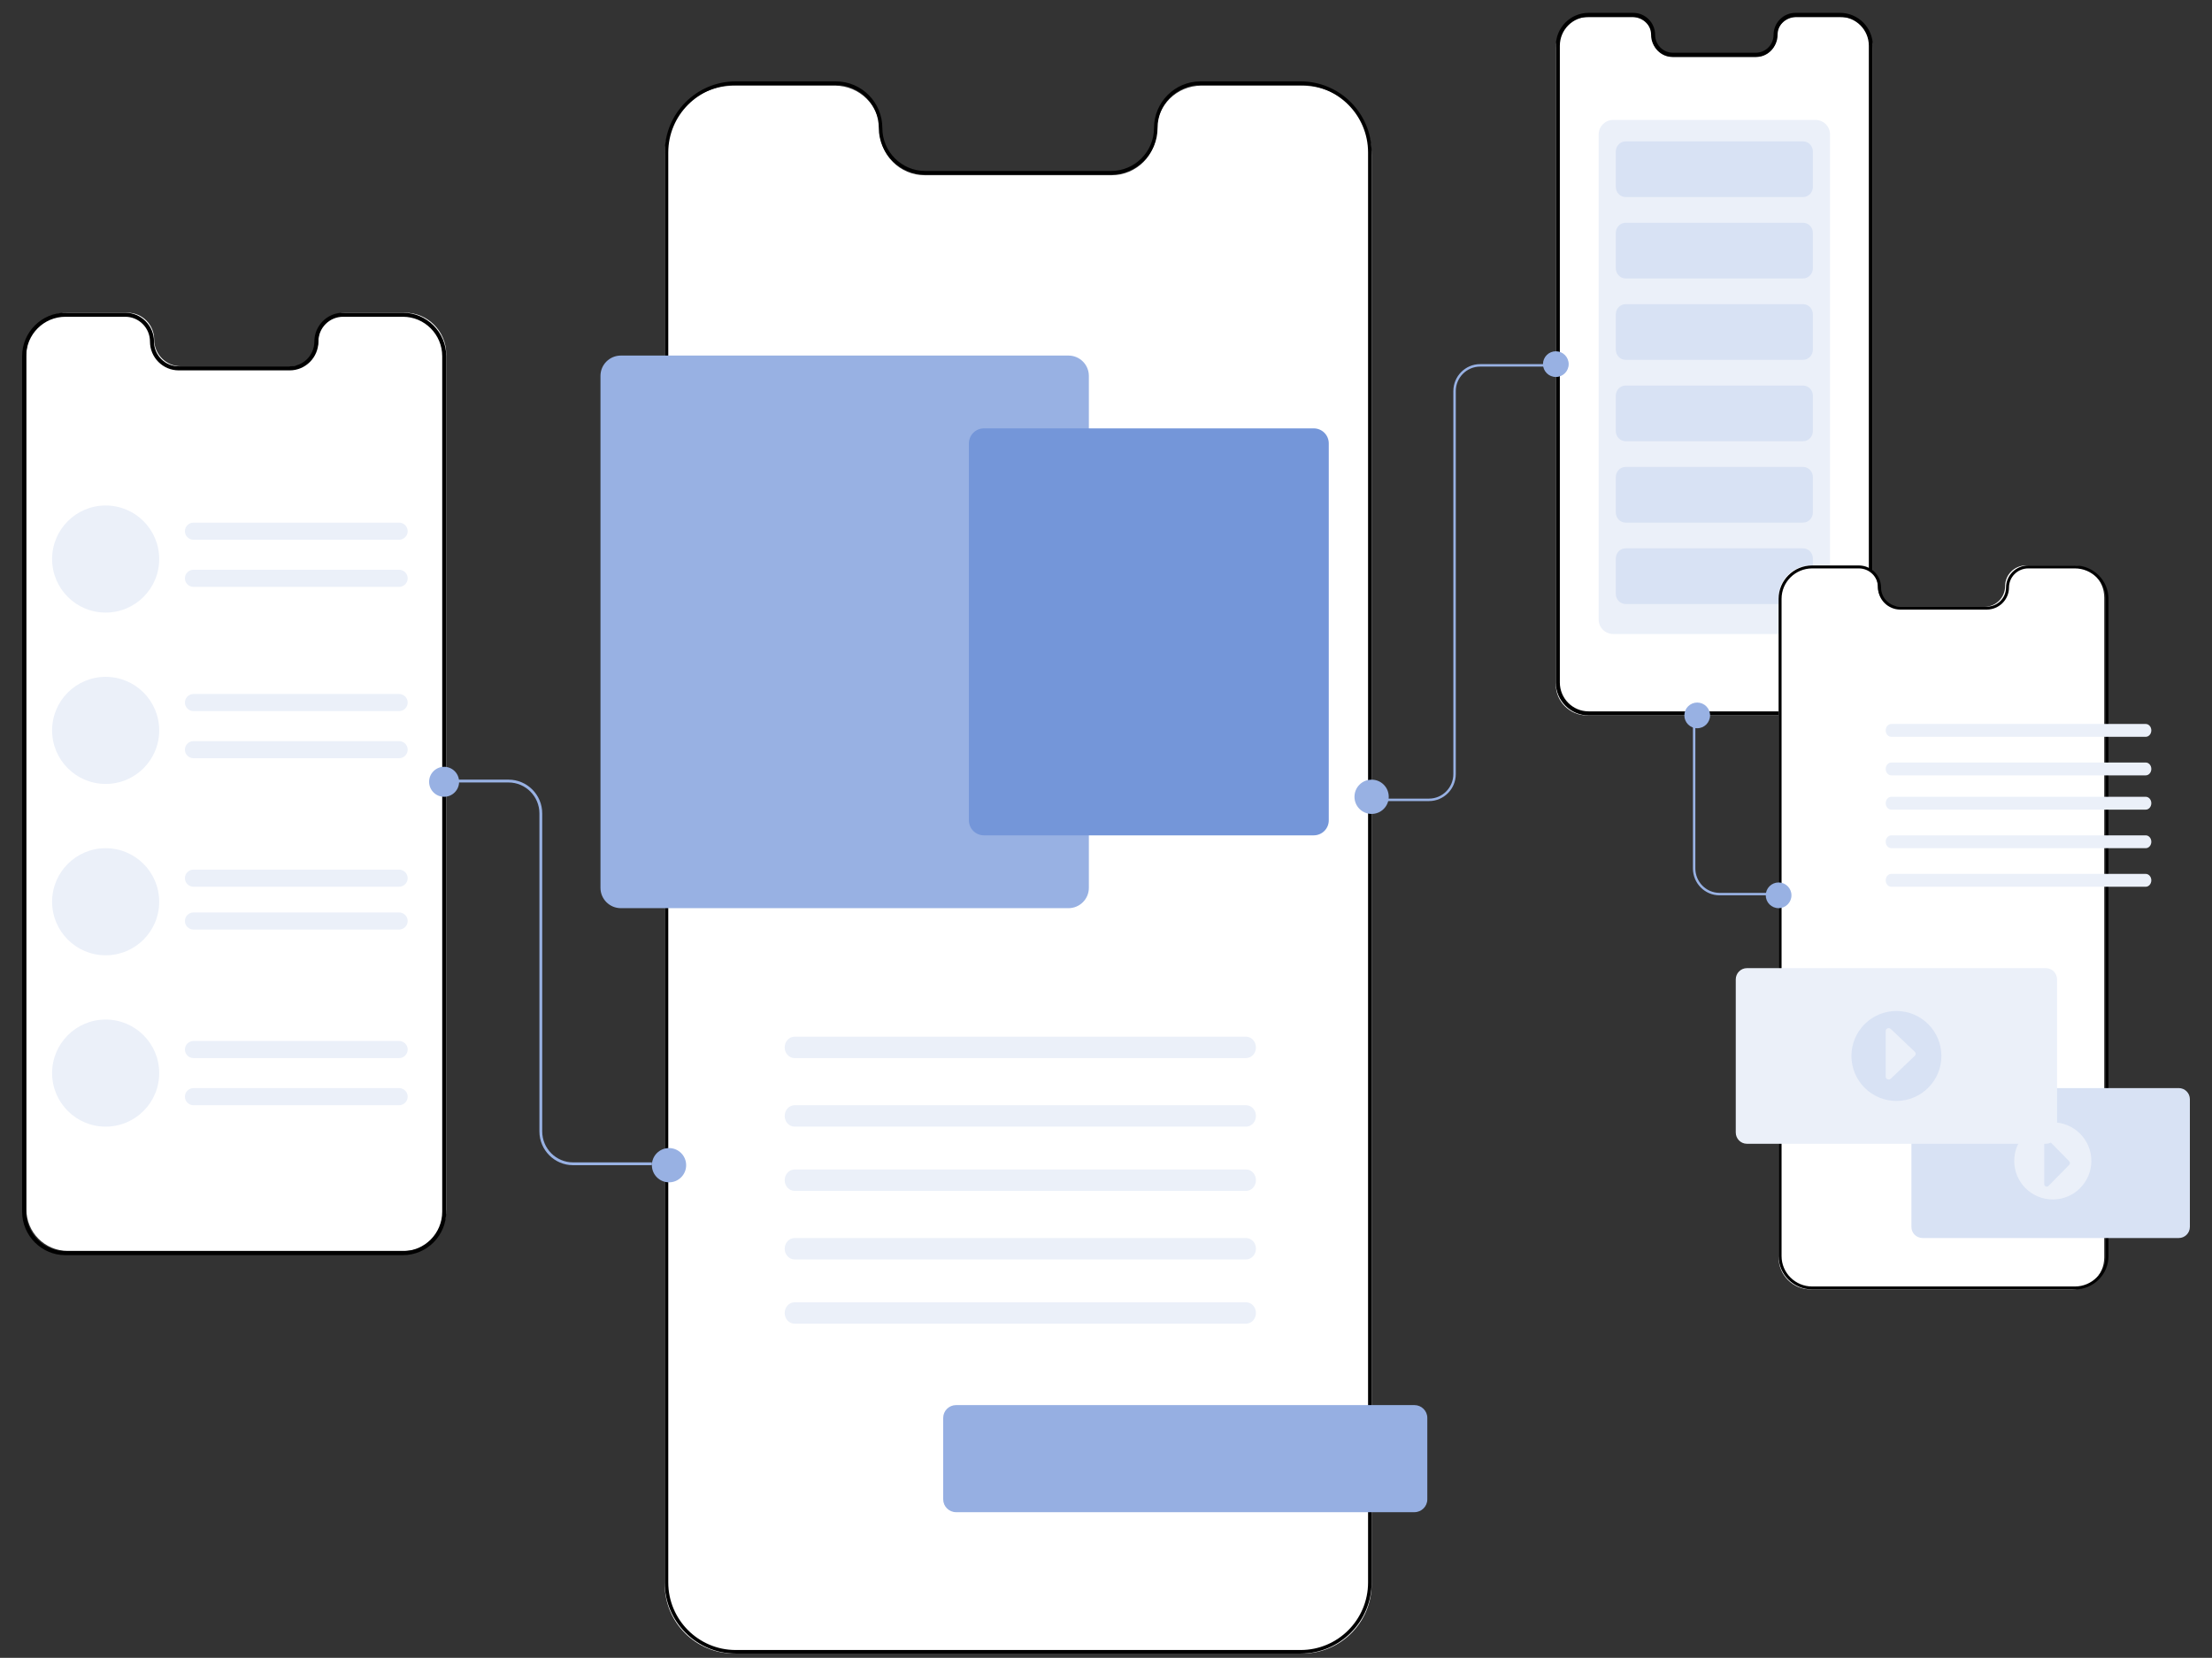 <svg viewBox="-5.163 129 516.327 387" xmlns="http://www.w3.org/2000/svg" overflow="visible" xmlns:xlink="http://www.w3.org/1999/xlink" width="516.327px" height="387px"><rect x="-5.163" y="129" width="516.327" height="387" fill="#333333" stroke="none"/><g id="Master/Stickers/UI Design" stroke="none" stroke-width="1" fill="none" fill-rule="evenodd"><g id="Group-123" transform="translate(0, 132)"><path d="M298.789,383 L166.211,383 C157.257,383 150,375.762 150,366.833 L150,33.168 C150,24.238 157.257,17 166.211,17 L189.739,17 C195.526,17 200.218,21.68 200.218,27.453 C200.218,33.226 204.91,37.905 210.699,37.905 L254.301,37.905 C260.089,37.905 264.781,33.226 264.781,27.453 C264.781,21.68 269.473,17 275.261,17 L298.789,17 C307.742,17 315,24.238 315,33.168 L315,366.833 C315,375.762 307.742,383 298.789,383" id="Fill-1" fill="#ffffff"/><path d="M166.543,16.83 C157.878,16.83 150.827,23.9 150.827,32.591 L150.827,366.41 C150.827,375.099 157.878,382.17 166.543,382.17 L298.456,382.17 C307.122,382.17 314.172,375.099 314.172,366.41 L314.172,32.591 C314.172,23.9 307.122,16.83 298.456,16.83 L275.046,16.83 C269.525,16.83 265.033,21.336 265.033,26.872 C265.033,32.867 260.169,37.745 254.192,37.745 L210.807,37.745 C204.83,37.745 199.966,32.867 199.966,26.872 C199.966,21.336 195.475,16.83 189.953,16.83 L166.543,16.83 Z M298.456,383 L166.543,383 C157.42,383 150,375.558 150,366.41 L150,32.591 C150,23.443 157.42,16 166.543,16 L189.953,16 C195.931,16 200.794,20.877 200.794,26.872 C200.794,32.41 205.287,36.914 210.807,36.914 L254.192,36.914 C259.713,36.914 264.205,32.41 264.205,26.872 C264.205,20.877 269.068,16 275.046,16 L298.456,16 C307.579,16 315,23.443 315,32.591 L315,366.41 C315,375.558 307.579,383 298.456,383 L298.456,383 Z" id="Fill-3" fill="#000000"/><path d="M424.73,164 L365.269,164 C361.255,164 358,160.776 358,156.8 L358,8.201 C358,4.224 361.255,1 365.269,1 L375.823,1 C378.417,1 380.522,3.084 380.522,5.656 C380.522,8.226 382.626,10.311 385.222,10.311 L404.778,10.311 C407.373,10.311 409.477,8.226 409.477,5.656 C409.477,3.084 411.582,1 414.177,1 L424.73,1 C428.745,1 432,4.224 432,8.201 L432,156.8 C432,160.776 428.745,164 424.73,164" id="Fill-5" fill="#ffffff"/><path d="M365.646,0.942 C361.947,0.942 358.938,3.962 358.938,7.673 L358.938,156.326 C358.938,160.038 361.947,163.058 365.646,163.058 L424.353,163.058 C428.052,163.058 431.062,160.038 431.062,156.326 L431.062,7.673 C431.062,3.962 428.052,0.942 424.353,0.942 L413.934,0.942 C411.634,0.942 409.763,2.82 409.763,5.128 C409.763,7.955 407.47,10.256 404.653,10.256 L385.345,10.256 C382.528,10.256 380.236,7.955 380.236,5.128 C380.236,2.82 378.365,0.942 376.066,0.942 L365.646,0.942 Z M424.353,164 L365.646,164 C361.43,164 358,160.557 358,156.326 L358,7.673 C358,3.442 361.43,0 365.646,0 L376.066,0 C378.882,0 381.175,2.3 381.175,5.128 C381.175,7.436 383.046,9.314 385.345,9.314 L404.653,9.314 C406.953,9.314 408.824,7.436 408.824,5.128 C408.824,2.3 411.116,0 413.934,0 L424.353,0 C428.57,0 432,3.442 432,7.673 L432,156.326 C432,160.557 428.57,164 424.353,164 L424.353,164 Z" id="Fill-7" fill="#000000"/><path d="M89.372,289 L10.628,289 C5.311,289 1,284.668 1,279.326 L1,79.674 C1,74.331 5.311,70 10.628,70 L24.603,70 C28.04,70 30.827,72.801 30.827,76.254 C30.827,79.708 33.614,82.508 37.051,82.508 L62.949,82.508 C66.387,82.508 69.173,79.708 69.173,76.254 C69.173,72.801 71.96,70 75.398,70 L89.372,70 C94.69,70 99,74.331 99,79.674 L99,279.326 C99,284.668 94.69,289 89.372,289" id="Fill-9" fill="#ffffff"/><path d="M10.104,70.945 C5.052,70.945 0.941,75.074 0.941,80.149 L0.941,279.851 C0.941,284.926 5.052,289.055 10.104,289.055 L88.896,289.055 C93.948,289.055 98.059,284.926 98.059,279.851 L98.059,80.149 C98.059,75.074 93.948,70.945 88.896,70.945 L74.912,70.945 C71.738,70.945 69.155,73.54 69.155,76.728 C69.155,80.439 66.151,83.457 62.456,83.457 L36.544,83.457 C32.849,83.457 29.845,80.439 29.845,76.728 C29.845,73.54 27.261,70.945 24.087,70.945 L10.104,70.945 Z M88.896,290 L10.104,290 C4.532,290 0,285.448 0,279.851 L0,80.149 C0,74.552 4.532,70 10.104,70 L24.087,70 C27.781,70 30.786,73.018 30.786,76.728 C30.786,79.917 33.369,82.512 36.544,82.512 L62.456,82.512 C65.631,82.512 68.214,79.917 68.214,76.728 C68.214,73.018 71.219,70 74.912,70 L88.896,70 C94.468,70 99,74.552 99,80.149 L99,279.851 C99,285.448 94.468,290 88.896,290 L88.896,290 Z" id="Fill-11" fill="#000000"/><path d="M328.398,184 L318,184 L318,183.424 L328.398,183.424 C331.529,183.424 334.077,180.855 334.077,177.7 L334.077,88.3 C334.077,84.827 336.881,82 340.328,82 L358,82 L358,82.576 L340.328,82.576 C337.196,82.576 334.648,85.145 334.648,88.3 L334.648,177.7 C334.648,181.173 331.844,184 328.398,184" id="Fill-13" fill="#98b1e3"/><path d="M147,269 L128.606,269 C124.272,269 120.747,265.462 120.747,261.113 L120.747,186.887 C120.747,182.902 117.516,179.659 113.545,179.659 L99,179.659 L99,179 L113.545,179 C117.879,179 121.404,182.538 121.404,186.887 L121.404,261.113 C121.404,265.098 124.635,268.341 128.606,268.341 L147,268.341 L147,269 Z" id="Fill-15" fill="#98b1e3"/><path d="M155,269 C155,271.209 153.209,273 151,273 C148.791,273 147,271.209 147,269 C147,266.79 148.791,265 151,265 C153.209,265 155,266.79 155,269" id="Fill-17" fill="#98b1e3"/><path d="M319,183 C319,185.209 317.209,187 315,187 C312.79,187 311,185.209 311,183 C311,180.79 312.79,179 315,179 C317.209,179 319,180.79 319,183" id="Fill-19" fill="#98b1e3"/><path d="M361,82 C361,83.657 359.657,85 358.001,85 C356.344,85 355,83.657 355,82 C355,80.343 356.344,79 358.001,79 C359.657,79 361,80.343 361,82" id="Fill-21" fill="#98b1e3"/><path d="M394,164 C394,165.657 392.658,167 391,167 C389.344,167 388,165.657 388,164 C388,162.343 389.344,161 391,161 C392.658,161 394,162.343 394,164" id="Fill-23" fill="#98b1e3"/><path d="M102,179.5 C102,181.433 100.433,183 98.5,183 C96.568,183 95,181.433 95,179.5 C95,177.566 96.568,176 98.5,176 C100.433,176 102,177.566 102,179.5" id="Fill-25" fill="#98b1e3"/><path d="M32,127.5 C32,134.404 26.404,140 19.5,140 C12.597,140 7,134.404 7,127.5 C7,120.596 12.597,115 19.5,115 C26.404,115 32,120.596 32,127.5" id="Fill-27" fill="#ebf0f9"/><path d="M87.974,123 L40.026,123 C38.906,123 38,122.105 38,121 C38,119.895 38.906,119 40.026,119 L87.974,119 C89.093,119 90,119.895 90,121 C90,122.105 89.093,123 87.974,123" id="Fill-29" fill="#ebf0f9"/><path d="M87.974,134 L40.026,134 C38.906,134 38,133.104 38,132 C38,130.895 38.906,130 40.026,130 L87.974,130 C89.093,130 90,130.895 90,132 C90,133.104 89.093,134 87.974,134" id="Fill-31" fill="#ebf0f9"/><path d="M32,167.5 C32,174.404 26.404,180 19.5,180 C12.597,180 7,174.404 7,167.5 C7,160.596 12.597,155 19.5,155 C26.404,155 32,160.596 32,167.5" id="Fill-33" fill="#ebf0f9"/><path d="M87.974,163 L40.026,163 C38.906,163 38,162.105 38,161 C38,159.895 38.906,159 40.026,159 L87.974,159 C89.093,159 90,159.895 90,161 C90,162.105 89.093,163 87.974,163" id="Fill-35" fill="#ebf0f9"/><path d="M87.974,174 L40.026,174 C38.906,174 38,173.104 38,172 C38,170.895 38.906,170 40.026,170 L87.974,170 C89.093,170 90,170.895 90,172 C90,173.104 89.093,174 87.974,174" id="Fill-37" fill="#ebf0f9"/><path d="M418.61,145 L371.391,145 C369.518,145 368,143.49 368,141.628 L368,28.373 C368,26.509 369.518,25 371.391,25 L418.61,25 C420.483,25 422,26.509 422,28.373 L422,141.628 C422,143.49 420.483,145 418.61,145" id="Fill-39" fill="#ebf0f9"/><path d="M32,207.5 C32,214.404 26.404,220 19.5,220 C12.597,220 7,214.404 7,207.5 C7,200.596 12.597,195 19.5,195 C26.404,195 32,200.596 32,207.5" id="Fill-41" fill="#ebf0f9"/><path d="M87.974,204 L40.026,204 C38.906,204 38,203.105 38,202 C38,200.895 38.906,200 40.026,200 L87.974,200 C89.093,200 90,200.895 90,202 C90,203.105 89.093,204 87.974,204" id="Fill-43" fill="#ebf0f9"/><path d="M87.974,214 L40.026,214 C38.906,214 38,213.104 38,212 C38,210.895 38.906,210 40.026,210 L87.974,210 C89.093,210 90,210.895 90,212 C90,213.104 89.093,214 87.974,214" id="Fill-45" fill="#ebf0f9"/><path d="M32,247.5 C32,254.404 26.404,260 19.5,260 C12.597,260 7,254.404 7,247.5 C7,240.596 12.597,235 19.5,235 C26.404,235 32,240.596 32,247.5" id="Fill-47" fill="#ebf0f9"/><path d="M87.974,244 L40.026,244 C38.906,244 38,243.105 38,242 C38,240.895 38.906,240 40.026,240 L87.974,240 C89.093,240 90,240.895 90,242 C90,243.105 89.093,244 87.974,244" id="Fill-49" fill="#ebf0f9"/><path d="M87.974,255 L40.026,255 C38.906,255 38,254.104 38,253 C38,251.895 38.906,251 40.026,251 L87.974,251 C89.093,251 90,251.895 90,253 C90,254.104 89.093,255 87.974,255" id="Fill-51" fill="#ebf0f9"/><path d="M244.239,209 L139.761,209 C137.131,209 135,206.873 135,204.25 L135,84.75 C135,82.126 137.131,80 139.761,80 L244.239,80 C246.869,80 249,82.126 249,84.75 L249,204.25 C249,206.873 246.869,209 244.239,209" id="Fill-53" fill="#98b1e3"/><path d="M301.492,192 L224.508,192 C222.57,192 221,190.434 221,188.502 L221,100.499 C221,98.567 222.57,97 224.508,97 L301.492,97 C303.43,97 305,98.567 305,100.499 L305,188.502 C305,190.434 303.43,192 301.492,192" id="Fill-55" fill="#7496d9"/><path d="M285.685,244 L180.317,244 C179.037,244 178,242.88 178,241.5 C178,240.119 179.037,239 180.317,239 L285.685,239 C286.964,239 288,240.119 288,241.5 C288,242.88 286.964,244 285.685,244" id="Fill-57" fill="#ebf0f9"/><path d="M285.685,260 L180.317,260 C179.037,260 178,258.88 178,257.501 C178,256.12 179.037,255 180.317,255 L285.685,255 C286.964,255 288,256.12 288,257.501 C288,258.88 286.964,260 285.685,260" id="Fill-59" fill="#ebf0f9"/><path d="M285.685,275 L180.317,275 C179.037,275 178,273.88 178,272.501 C178,271.12 179.037,270 180.317,270 L285.685,270 C286.964,270 288,271.12 288,272.501 C288,273.88 286.964,275 285.685,275" id="Fill-61" fill="#ebf0f9"/><path d="M285.685,291 L180.317,291 C179.037,291 178,289.88 178,288.5 C178,287.12 179.037,286 180.317,286 L285.685,286 C286.964,286 288,287.12 288,288.5 C288,289.88 286.964,291 285.685,291" id="Fill-63" fill="#ebf0f9"/><path d="M285.685,306 L180.317,306 C179.037,306 178,304.881 178,303.501 C178,302.12 179.037,301 180.317,301 L285.685,301 C286.964,301 288,302.12 288,303.501 C288,304.881 286.964,306 285.685,306" id="Fill-65" fill="#ebf0f9"/><path d="M324.981,350 L218.019,350 C216.352,350 215,348.66 215,347.008 L215,327.991 C215,326.339 216.352,325 218.019,325 L324.981,325 C326.649,325 328,326.339 328,327.991 L328,347.008 C328,348.66 326.649,350 324.981,350" id="Fill-67" fill="#96afe2"/><path d="M415.699,43 L374.302,43 C373.032,43 372,41.937 372,40.626 L372,32.374 C372,31.062 373.032,30 374.302,30 L415.699,30 C416.969,30 418,31.062 418,32.374 L418,40.626 C418,41.937 416.969,43 415.699,43" id="Fill-69" fill="#d8e2f4"/><path d="M415.699,62 L374.302,62 C373.032,62 372,60.937 372,59.626 L372,51.374 C372,50.062 373.032,49 374.302,49 L415.699,49 C416.969,49 418,50.062 418,51.374 L418,59.626 C418,60.937 416.969,62 415.699,62" id="Fill-71" fill="#d8e2f4"/><path d="M415.699,81 L374.302,81 C373.032,81 372,79.937 372,78.626 L372,70.374 C372,69.062 373.032,68 374.302,68 L415.699,68 C416.969,68 418,69.062 418,70.374 L418,78.626 C418,79.937 416.969,81 415.699,81" id="Fill-73" fill="#d8e2f4"/><path d="M415.699,100 L374.302,100 C373.032,100 372,98.937 372,97.625 L372,89.374 C372,88.062 373.032,87 374.302,87 L415.699,87 C416.969,87 418,88.062 418,89.374 L418,97.625 C418,98.937 416.969,100 415.699,100" id="Fill-75" fill="#d8e2f4"/><path d="M415.699,119 L374.302,119 C373.032,119 372,117.937 372,116.625 L372,108.374 C372,107.062 373.032,106 374.302,106 L415.699,106 C416.969,106 418,107.062 418,108.374 L418,116.625 C418,117.937 416.969,119 415.699,119" id="Fill-77" fill="#d8e2f4"/><path d="M415.699,138 L374.302,138 C373.032,138 372,136.937 372,135.625 L372,127.374 C372,126.062 373.032,125 374.302,125 L415.699,125 C416.969,125 418,126.062 418,127.374 L418,135.625 C418,136.937 416.969,138 415.699,138" id="Fill-79" fill="#d8e2f4"/><path d="M409,206 L396.195,206 C392.779,206 390,203.178 390,199.711 L390,164 L390.567,164 L390.567,199.711 C390.567,202.861 393.091,205.425 396.195,205.425 L409,205.425 L409,206 Z" id="Fill-81" fill="#98b1e3"/><path d="M478.534,298 L417.467,298 C413.344,298 410,294.658 410,290.534 L410,136.467 C410,132.344 413.344,129 417.467,129 L428.305,129 C430.971,129 433.131,131.162 433.131,133.828 C433.131,136.492 435.292,138.653 437.958,138.653 L458.042,138.653 C460.709,138.653 462.87,136.492 462.87,133.828 C462.87,131.162 465.03,129 467.696,129 L478.534,129 C482.657,129 486,132.344 486,136.467 L486,290.534 C486,294.658 482.657,298 478.534,298" id="Fill-83" fill="#ffffff"/><path d="M417.843,129.686 C413.9,129.686 410.692,132.868 410.692,136.778 L410.692,290.222 C410.692,294.132 413.9,297.314 417.843,297.314 L479.157,297.314 C483.1,297.314 486.308,294.132 486.308,290.222 L486.308,136.778 C486.308,132.868 483.1,129.686 479.157,129.686 L468.276,129.686 C465.793,129.686 463.775,131.689 463.775,134.15 C463.775,136.99 461.446,139.3 458.583,139.3 L438.417,139.3 C435.554,139.3 433.225,136.99 433.225,134.15 C433.225,131.689 431.206,129.686 428.724,129.686 L417.843,129.686 Z M479.157,298 L417.843,298 C413.518,298 410,294.51 410,290.222 L410,136.778 C410,132.49 413.518,129 417.843,129 L428.724,129 C431.587,129 433.917,131.311 433.917,134.15 C433.917,136.611 435.935,138.614 438.417,138.614 L458.583,138.614 C461.065,138.614 463.084,136.611 463.084,134.15 C463.084,131.311 465.414,129 468.276,129 L479.157,129 C483.482,129 487,132.49 487,136.778 L487,290.222 C487,294.51 483.482,298 479.157,298 L479.157,298 Z" id="Fill-85" fill="#000000"/><path d="M413,206 C413,207.657 411.657,209 410,209 C408.344,209 407,207.657 407,206 C407,204.343 408.344,203 410,203 C411.657,203 413,204.343 413,206" id="Fill-87" fill="#98b1e3"/><path d="M495.694,169 L436.306,169 C435.584,169 435,168.328 435,167.501 C435,166.672 435.584,166 436.306,166 L495.694,166 C496.416,166 497,166.672 497,167.501 C497,168.328 496.416,169 495.694,169" id="Fill-89" fill="#ebf0f9"/><path d="M495.694,178 L436.306,178 C435.584,178 435,177.328 435,176.499 C435,175.672 435.584,175 436.306,175 L495.694,175 C496.416,175 497,175.672 497,176.499 C497,177.328 496.416,178 495.694,178" id="Fill-91" fill="#ebf0f9"/><path d="M495.694,186 L436.306,186 C435.584,186 435,185.329 435,184.5 C435,183.672 435.584,183 436.306,183 L495.694,183 C496.416,183 497,183.672 497,184.5 C497,185.329 496.416,186 495.694,186" id="Fill-93" fill="#ebf0f9"/><path d="M495.694,195 L436.306,195 C435.584,195 435,194.328 435,193.501 C435,192.672 435.584,192 436.306,192 L495.694,192 C496.416,192 497,192.672 497,193.501 C497,194.328 496.416,195 495.694,195" id="Fill-95" fill="#ebf0f9"/><path d="M495.694,204 L436.306,204 C435.584,204 435,203.328 435,202.499 C435,201.672 435.584,201 436.306,201 L495.694,201 C496.416,201 497,201.672 497,202.499 C497,203.328 496.416,204 495.694,204" id="Fill-97" fill="#ebf0f9"/><path d="M503.403,286 L443.598,286 C442.162,286 441,284.84 441,283.407 L441,253.593 C441,252.161 442.162,251 443.598,251 L503.403,251 C504.837,251 506,252.161 506,253.593 L506,283.407 C506,284.84 504.837,286 503.403,286" id="Fill-99" fill="#d8e2f4"/><path d="M483,268 C483,272.97 478.97,277 474,277 C469.029,277 465,272.97 465,268 C465,263.029 469.029,259 474,259 C478.97,259 483,263.029 483,268" id="Fill-101" fill="#ebf0f9"/><path d="M477.825,268.929 L473.017,273.821 C472.641,274.204 472,273.932 472,273.392 L472,263.608 C472,263.067 472.641,262.797 473.017,263.179 L477.825,268.071 C478.058,268.308 478.058,268.692 477.825,268.929" id="Fill-103" fill="#d8e2f4"/><path d="M472.396,264 L402.604,264 C401.166,264 400,262.818 400,261.36 L400,225.64 C400,224.181 401.166,223 402.604,223 L472.396,223 C473.835,223 475,224.181 475,225.64 L475,261.36 C475,262.818 473.835,264 472.396,264" id="Fill-105" fill="#ebf0f9"/><path d="M448,243.5 C448,249.3 443.299,254 437.5,254 C431.7,254 427,249.3 427,243.5 C427,237.7 431.7,233 437.5,233 C443.299,233 448,237.7 448,243.5" id="Fill-107" fill="#d8e2f4"/><path d="M441.797,243.467 L436.187,248.805 C435.749,249.222 435,248.927 435,248.337 L435,237.663 C435,237.074 435.749,236.778 436.187,237.195 L441.797,242.531 C442.068,242.791 442.068,243.21 441.797,243.467" id="Fill-109" fill="#ebf0f9"/></g></g></svg>